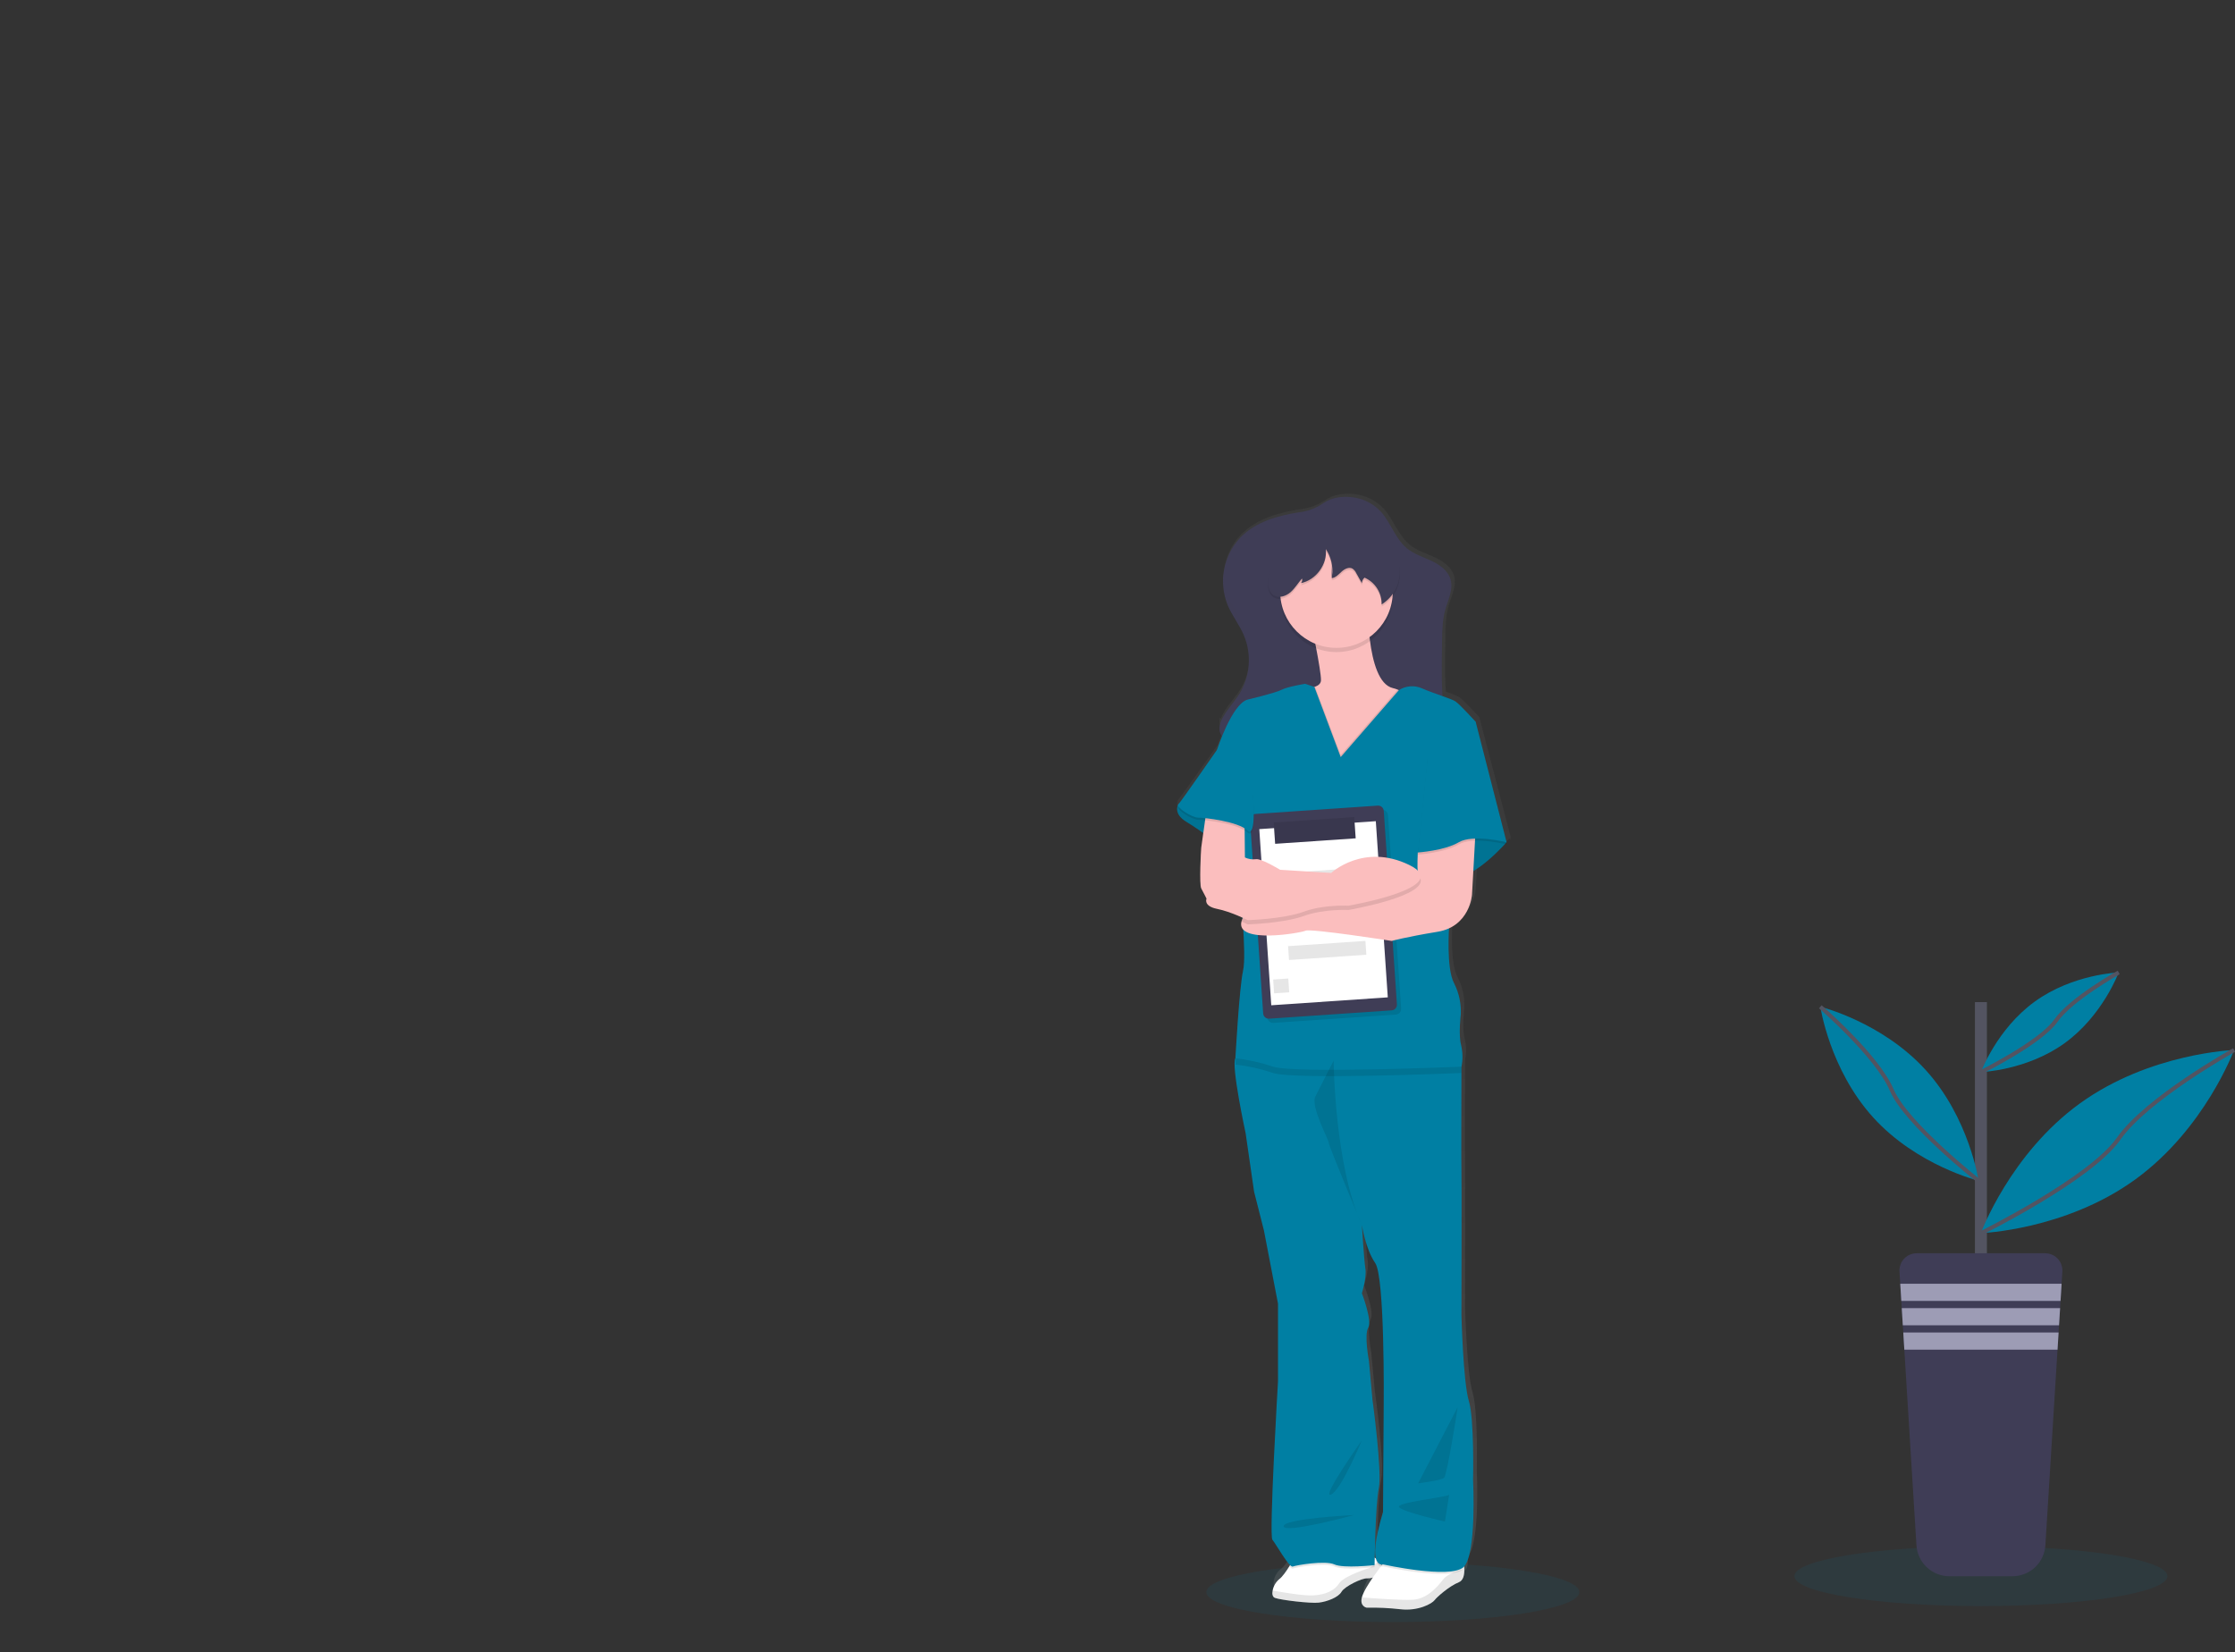 <svg width="1112" height="822" viewBox="0 0 1112 822" fill="none" xmlns="http://www.w3.org/2000/svg">
<rect x="0" y="0" width="1112" height="822" fill="#333333" stroke="none"/>
<g clip-path="url(#clip0)">
<path opacity="0.1" d="M962.497 554.91C961.62 555.405 960.735 555.862 959.849 556.348V555.872H952.23V560.168C951.678 560.407 951.154 560.664 950.611 560.911V555.872H942.992V564.122C942.847 564.187 942.697 564.241 942.544 564.284V554.91H962.497Z" fill="#007FA3"/>
<path opacity="0.1" d="M692.984 807.091C641.733 807.091 600.185 800.416 600.185 792.183C600.185 783.949 641.733 777.274 692.984 777.274C744.236 777.274 785.784 783.949 785.784 792.183C785.784 800.416 744.236 807.091 692.984 807.091Z" fill="#007FA3"/>
<path d="M586.147 397.963C586.17 397.869 586.22 397.783 586.29 397.715C587.709 396.315 605.804 370.718 605.804 370.718C605.804 370.718 606.757 367.86 608.299 364.145C607.805 363.504 607.434 362.777 607.204 362.001C607.121 361.672 607.06 361.338 607.023 361.001C607.023 360.896 606.947 360.81 606.919 360.706C606.588 359.414 606.621 358.055 607.014 356.781C607.12 357.108 607.25 357.426 607.404 357.733C607.763 356.624 608.242 355.557 608.833 354.552C611.233 350.417 614.661 346.931 617.185 342.901C621.007 336.64 622.526 329.242 621.48 321.981C621.48 322.353 621.48 322.734 621.48 323.105C621.385 321.665 621.194 320.233 620.909 318.818C620.511 317.208 619.979 315.634 619.318 314.112C617.052 308.92 613.385 304.395 611.157 299.184C610.409 297.427 609.841 295.598 609.461 293.726C608.676 290.599 608.39 287.368 608.614 284.152C608.614 284.914 608.738 285.676 608.852 286.429C609.093 278.696 612.214 271.333 617.604 265.785C625.385 257.964 636.556 254.925 647.242 253.325C651.732 252.801 656.021 251.163 659.718 248.561C663.823 245.904 669.128 245.265 673.927 245.846C679.444 246.443 684.571 248.978 688.394 253.001C693.47 258.583 695.67 266.49 701.594 271.196C705.184 274.054 709.737 275.388 713.918 277.331C718.099 279.274 722.051 282.094 723.394 286.267C723.394 286.267 723.394 286.21 723.394 286.181V286.419L723.451 286.572C724.841 291.506 722.156 296.527 720.756 301.452C719.299 306.548 719.203 311.931 719.127 317.199C719.022 323.639 718.927 330.088 719.032 336.537C719.079 339.071 719.165 341.634 719.356 344.158C721.61 344.84 723.799 345.72 725.898 346.788C728.032 348.178 736.013 356.8 736.013 356.8L751.622 416.454L751.413 416.692L751.622 417.502L750.832 417.321C748.622 419.702 742.022 426.485 734.898 430.715L734.232 442.413C734.232 442.413 733.432 454.15 722.641 458.999C722.394 463.066 721.622 479.585 725.194 486.13C727.667 490.911 728.83 496.262 728.565 501.638C728.565 501.638 727.318 511.565 728.737 516.785C729.566 520.274 729.627 523.902 728.918 527.417C728.918 527.417 728.918 528.569 728.918 530.551C728.918 541.116 728.794 574.972 728.918 578.802C729.098 583.327 728.918 650.249 728.918 650.249C728.918 650.249 729.803 683.697 732.641 692.756C735.479 701.816 734.765 731.814 734.765 731.814C734.765 731.814 736.546 767.547 730.251 774.597C730.251 774.911 730.308 775.235 730.317 775.549C730.317 775.692 730.317 775.854 730.317 775.997C730.394 778.712 729.87 781.599 727.537 782.485C722.775 784.314 716.48 789.801 715.289 791.373C714.099 792.945 707.175 796.86 698.146 795.812C692.49 795.176 686.799 794.915 681.108 795.031C681.108 795.031 677.547 794.383 678.699 789.953C679.442 787.191 682.223 782.942 684.204 780.151C683.842 780.246 683.489 780.322 683.156 780.389L682.813 780.456H682.546C682.401 780.464 682.254 780.464 682.108 780.456H681.918C681.74 780.47 681.562 780.47 681.385 780.456C678.994 780.227 670.08 784.38 668.489 787.124C666.899 789.868 661.289 791.954 657.061 792.478C654.547 792.783 648.204 792.268 642.88 791.582C640.199 791.305 637.544 790.821 634.937 790.134C633.68 789.658 633.414 788.134 633.775 786.419C634.203 784.241 635.367 782.277 637.071 780.856C638.614 779.76 640.652 776.874 642.156 774.511L642.556 773.873C639.899 771.339 635.099 763.051 633.642 761.336C631.871 759.25 636.499 682.953 636.499 682.953V644.705L629.404 608.505L624.442 589.348L620.185 560.426C620.185 560.426 612.738 526.645 615.033 523.33C615.033 523.263 616.938 488.483 618.938 480.128C619.804 476.403 619.585 468.02 619.071 459.865C618.533 459.331 618.159 458.656 617.99 457.917C617.821 457.179 617.866 456.407 618.118 455.693C618.261 455.204 618.445 454.729 618.671 454.273C618.671 454.131 618.671 453.978 618.671 453.835C614.557 451.942 610.258 450.48 605.842 449.472C598.747 448.081 600.519 444.423 600.519 444.423C600.519 444.423 598.919 441.289 597.861 439.374C596.804 437.459 597.681 420.56 597.861 419.169C597.928 418.607 598.366 415.501 598.871 411.976C596.595 410.357 593.633 408.347 590.404 406.442C584.262 402.803 585.643 398.963 586.147 397.963ZM678.718 639.485C678.718 639.485 684.042 653.069 681.908 656.546C679.775 660.023 682.261 672.932 682.261 672.932L684.042 692.089C684.042 692.089 689.004 727.622 687.232 735.977C685.842 742.531 685.327 762.108 685.165 770.272C685.287 770.319 685.405 770.377 685.518 770.443L685.756 770.567C684.937 767.357 685.28 760.86 689.346 747.79L689.689 693.804C689.689 693.804 690.318 631.444 685.394 624.471C680.47 617.498 678.727 605.657 678.727 605.657C678.727 605.657 679.794 622.737 680.489 627.262C681.185 631.787 678.718 639.485 678.718 639.485ZM688.632 773.673C688.68 773.787 688.737 773.901 688.775 774.006L689.042 773.663C688.906 773.677 688.769 773.68 688.632 773.673Z" fill="url(#paint0_linear)"/>
<path d="M634.337 795.069C637.09 796.126 652.013 797.927 656.185 797.422C660.356 796.917 665.88 794.802 667.451 792.04C669.023 789.277 677.832 785.104 680.194 785.371C681.162 785.4 682.128 785.265 683.051 784.971C684.681 784.478 686.272 783.866 687.813 783.142C688.028 781.941 687.993 780.709 687.708 779.522C687.653 779.283 687.583 779.047 687.499 778.817C686.943 777.254 685.793 775.974 684.299 775.254L683.956 775.092C683.296 774.807 682.606 774.596 681.899 774.464C674.413 773.025 643.528 775.912 643.528 775.912C643.528 775.912 642.661 777.464 641.471 779.389C639.985 781.77 637.966 784.676 636.442 785.771C634.754 787.215 633.609 789.191 633.194 791.373C632.833 793.059 633.099 794.602 634.337 795.069Z" fill="white"/>
<path opacity="0.1" d="M634.338 795.069C637.09 796.126 652.004 797.927 656.176 797.422C660.347 796.917 665.871 794.793 667.452 792.04C669.033 789.287 677.823 785.104 680.185 785.371C682.547 785.638 687.804 783.142 687.804 783.142C687.804 783.142 688.623 779.331 686.242 776.731L681.48 780.113C681.48 780.113 668.737 784.066 666.375 787.734C664.014 791.401 659.709 793.45 653.49 793.821C648.842 794.126 638.166 792.316 633.166 791.411C632.833 793.059 633.09 794.602 634.338 795.069Z" fill="black"/>
<path d="M679.928 799.927C685.545 799.818 691.164 800.082 696.747 800.718C705.689 801.766 712.518 797.86 713.708 796.25C714.899 794.64 721.061 789.201 725.794 787.295C728.108 786.4 728.651 783.485 728.546 780.76C728.546 780.618 728.546 780.456 728.546 780.313C728.459 778.587 728.204 776.874 727.785 775.197L690.728 774.406L687.518 778.76L687.023 779.427L685.071 782.085C685.071 782.085 684.185 783.247 683.023 784.943C681.061 787.8 678.318 792.021 677.585 794.812C676.414 799.28 679.928 799.927 679.928 799.927Z" fill="white"/>
<path opacity="0.1" d="M679.928 799.927C685.545 799.818 691.164 800.082 696.747 800.718C705.68 801.766 712.518 797.86 713.699 796.25C714.88 794.64 721.061 789.153 725.794 787.315C728.108 786.419 728.651 783.504 728.546 780.779C725.899 781.399 720.337 782.98 718.156 785.733C715.299 789.41 710.185 795.593 702.918 795.984C697.051 796.298 682.766 795.25 677.528 794.831C676.404 799.28 679.928 799.927 679.928 799.927Z" fill="black"/>
<path opacity="0.1" d="M684.337 775.216C684.766 778.398 686.089 779.255 687.042 779.446C687.274 779.491 687.514 779.491 687.746 779.446C687.872 779.437 687.996 779.418 688.118 779.389C688.118 779.389 721.394 786.743 728.118 780.789C728.288 780.636 728.447 780.47 728.594 780.294C728.506 778.568 728.251 776.855 727.832 775.178L690.775 774.387L687.566 778.741C687.01 777.178 685.86 775.898 684.366 775.178L684.337 775.216Z" fill="black"/>
<path opacity="0.1" d="M641.48 779.351C642.223 780.17 642.842 780.637 643.233 780.475C644.985 779.77 659.347 777.321 663.909 779.427C668.47 781.532 683.908 779.77 683.908 779.77C683.908 779.77 683.908 777.941 683.994 775.007C683.334 774.721 682.644 774.51 681.937 774.378C674.451 772.939 643.566 775.826 643.566 775.826C643.566 775.826 642.661 777.426 641.48 779.351Z" fill="black"/>
<path d="M619.747 563.865L623.957 592.958L628.852 612.239L635.861 648.687V687.269C635.861 687.269 631.309 764.032 633.061 766.128C634.814 768.224 641.471 780.16 643.223 779.465C644.976 778.77 659.337 776.312 663.899 778.407C668.461 780.503 683.899 778.76 683.899 778.76C683.899 778.76 684.252 748.971 686.004 740.559C687.756 732.148 682.852 696.395 682.852 696.395L681.099 677.123C681.099 677.123 678.642 664.148 680.747 660.643C682.852 657.137 677.594 643.495 677.594 643.495C677.594 643.495 680.042 635.769 679.337 631.216C678.633 626.662 677.594 609.486 677.594 609.486C677.594 609.486 679.337 621.413 684.204 628.415C689.071 635.417 688.451 698.167 688.451 698.167L688.109 752.467C679.337 781.218 688.109 778.407 688.109 778.407C688.109 778.407 721.385 785.771 728.108 779.808C734.832 773.844 732.908 736.311 732.908 736.311C732.908 736.311 733.603 706.169 730.804 697.062C728.004 687.955 727.118 654.298 727.118 654.298C727.118 654.298 727.299 586.994 727.118 582.45C726.984 578.64 727.118 544.526 727.118 533.866C727.118 531.885 727.118 530.713 727.118 530.713L723.099 520.729L675.48 514.766H652.699C652.699 514.766 618.414 522.825 614.871 526.302C614.796 526.36 614.731 526.431 614.681 526.512C612.385 529.874 619.747 563.865 619.747 563.865Z" fill="#007FA3"/>
<path opacity="0.1" d="M677.565 716.686C677.565 716.686 667.089 741.922 662.147 743.674C657.204 745.427 677.565 716.686 677.565 716.686Z" fill="black"/>
<path opacity="0.1" d="M673.689 753.839C673.689 753.839 638.318 755.592 638.671 759.45C639.023 763.308 673.689 753.839 673.689 753.839Z" fill="black"/>
<path opacity="0.1" d="M721.013 743.751C719.613 745.075 694.032 747.561 696.137 749.981C698.241 752.401 718.908 757.107 718.908 757.107L721.013 743.751Z" fill="black"/>
<path opacity="0.1" d="M725.213 700.215C725.213 701.263 719.956 733.862 718.546 735.263C717.137 736.663 705.584 738.063 705.584 738.063L725.213 700.215Z" fill="black"/>
<path d="M687.07 254.63C692.089 260.241 694.261 268.195 700.108 272.939C703.661 275.797 708.156 277.16 712.289 279.103C716.423 281.046 720.518 284.009 721.746 288.41C723.118 293.364 720.47 298.422 719.08 303.376C717.642 308.501 717.556 313.855 717.47 319.218C717.375 325.706 717.27 332.193 717.384 338.681C717.556 348.788 718.394 359.362 723.756 367.927C704.394 374.09 683.804 374.929 663.499 375.719C659.597 375.998 655.678 375.899 651.795 375.424C648.43 374.753 645.102 373.911 641.823 372.899C635.341 371.184 628.662 370.329 621.957 370.356C619.033 370.356 616.052 370.537 613.233 369.775C610.414 369.013 607.7 367.06 606.938 364.24C606.262 361.706 607.252 359.01 608.547 356.733C610.909 352.58 614.262 349.112 616.795 345.016C619.381 340.689 620.915 335.815 621.274 330.787C621.633 325.758 620.807 320.716 618.862 316.065C616.614 310.835 612.995 306.282 610.785 301.042C608.522 295.417 607.921 289.26 609.052 283.302C610.183 277.345 612.999 271.837 617.166 267.433C624.852 259.564 635.88 256.516 646.433 254.897C650.876 254.372 655.115 252.733 658.756 250.133C662.804 247.466 668.052 246.818 672.794 247.409C678.266 248.022 683.334 250.585 687.07 254.63Z" fill="#3F3D56"/>
<g opacity="0.1">
<path opacity="0.1" d="M618.567 310.568C620.508 315.159 621.34 320.143 620.995 325.115C620.782 321.559 619.96 318.067 618.567 314.789C616.328 309.559 612.709 305.005 610.5 299.766C608.694 295.391 607.934 290.654 608.281 285.933C608.477 289.242 609.227 292.494 610.5 295.555C612.709 300.794 616.328 305.339 618.567 310.568Z" fill="black"/>
<path opacity="0.1" d="M717.184 317.923C717.127 321.657 717.07 325.401 717.061 329.135C717.061 323.991 717.108 318.856 717.184 313.722C717.261 308.396 717.356 303.005 718.794 297.87C719.746 294.612 721.156 291.306 721.651 288.02C722.499 292.688 720.089 297.422 718.794 302.081C717.356 307.168 717.261 312.598 717.184 317.923Z" fill="black"/>
<path opacity="0.1" d="M612.909 364.326C615.766 365.097 618.7 364.926 621.624 364.907C628.323 364.864 635 365.703 641.48 367.403C644.759 368.41 648.088 369.249 651.452 369.918C655.337 370.4 659.261 370.502 663.166 370.222C682.785 369.451 702.68 368.622 721.47 363.011C722.028 364.257 722.664 365.466 723.375 366.631C704.013 372.785 683.423 373.633 663.128 374.424C659.223 374.704 655.299 374.601 651.414 374.119C648.061 373.457 644.746 372.62 641.48 371.613C635.013 369.908 628.35 369.059 621.662 369.089C618.738 369.089 615.766 369.27 612.947 368.498C610.128 367.727 607.414 365.793 606.652 362.973C606.331 361.667 606.364 360.299 606.747 359.01C607.595 361.677 610.214 363.535 612.909 364.326Z" fill="black"/>
</g>
<path d="M641.118 353.037C641.823 354.618 644.795 368.279 645.499 369.679C646.204 371.08 650.052 393.495 650.404 394.753C650.756 396.01 675.766 389.494 675.766 389.494L690.823 376.872L706.299 361.468C706.299 361.468 706.756 347.569 695.356 343.111C694.581 342.806 693.785 342.558 692.975 342.367C679.147 339.043 680.537 296.984 680.537 296.984L652.156 309.244C652.156 309.244 657.413 333.784 657.233 338.519C657.185 340.11 655.937 341.1 654.309 341.701C651.791 342.417 649.169 342.701 646.556 342.539C646.556 342.539 640.414 351.465 641.118 353.037Z" fill="#FBBEBE"/>
<path d="M590.309 399.125L586.281 400.183C586.281 400.183 583.3 404.717 590.309 408.938C594.76 411.642 599.032 414.63 603.1 417.883L623.814 424.189L627.804 411.662L608.528 397.03L590.309 399.125Z" fill="#007FA3"/>
<path opacity="0.1" d="M590.309 399.125L586.281 400.183C586.281 400.183 583.3 404.717 590.309 408.938C594.76 411.642 599.032 414.63 603.1 417.883L623.814 424.189L627.804 411.662L608.528 397.03L590.309 399.125Z" fill="black"/>
<path d="M741.48 411.224L749.537 419.112C749.537 419.112 735.003 435.935 723.823 436.983C712.642 438.031 705.432 424.189 705.432 424.189L715.108 408.947L741.48 411.224Z" fill="#007FA3"/>
<path opacity="0.1" d="M741.48 411.224L749.537 419.112C749.537 419.112 735.003 435.935 723.823 436.983C712.642 438.031 705.432 424.189 705.432 424.189L715.108 408.947L741.48 411.224Z" fill="black"/>
<path opacity="0.1" d="M664.947 324.467C649.467 324.467 636.918 311.915 636.918 296.431C636.918 280.948 649.467 268.395 664.947 268.395C680.426 268.395 692.975 280.948 692.975 296.431C692.975 311.915 680.426 324.467 664.947 324.467Z" fill="black"/>
<path d="M664.947 322.362C649.467 322.362 636.918 309.81 636.918 294.326C636.918 278.842 649.467 266.29 664.947 266.29C680.426 266.29 692.975 278.842 692.975 294.326C692.975 309.81 680.426 322.362 664.947 322.362Z" fill="#FBBEBE"/>
<path opacity="0.1" d="M614.661 529.694C621.043 530.424 627.33 531.832 633.414 533.895C643.89 537.381 725.984 533.952 727.127 533.895C727.127 531.913 727.127 530.741 727.127 530.741L723.108 520.758L675.489 514.794H652.709C652.709 514.794 618.423 522.854 614.88 526.331C614.737 528.427 614.661 529.694 614.661 529.694Z" fill="black"/>
<path opacity="0.1" d="M641.118 353.037C641.823 354.618 644.795 368.279 645.499 369.679C646.204 371.08 650.052 393.495 650.404 394.753C650.756 396.01 675.766 389.494 675.766 389.494L690.823 376.872L706.299 361.468C706.299 361.468 706.756 347.569 695.356 343.111L667.051 375.662L654.309 341.701C651.791 342.417 649.169 342.701 646.556 342.539C646.556 342.539 640.414 351.465 641.118 353.037Z" fill="black"/>
<path d="M667.052 376.71L696.023 343.368C697.719 342.285 699.657 341.641 701.663 341.493C703.67 341.345 705.682 341.698 707.518 342.52C714.004 345.33 722.061 347.607 724.165 349.007C726.27 350.408 734.156 359.077 734.156 359.077L710.67 420.531L721.013 461.009C721.013 461.009 719.432 481.69 723.461 489.226C725.914 494.044 727.063 499.42 726.794 504.82C726.794 504.82 725.565 514.813 726.965 520.062C727.783 523.572 727.845 527.216 727.146 530.751C727.146 530.751 643.918 534.257 633.414 530.751C627.331 528.683 621.045 527.274 614.662 526.55C614.662 526.55 616.566 491.493 618.471 483.081C620.376 474.669 616.89 442.604 616.89 442.604L619.166 408.252L605.509 373.004C605.509 373.004 612.909 350.408 620.623 348.131C620.623 348.131 634.633 344.797 637.614 343.225C640.595 341.653 649.356 340.243 649.356 340.243L653.956 341.786L667.052 376.71Z" fill="#007FA3"/>
<path opacity="0.1" d="M626.631 407.092L687.594 402.945C689.137 402.84 690.473 404.006 690.578 405.55L697.123 501.829C697.228 503.372 696.062 504.708 694.519 504.813L633.556 508.96C632.013 509.065 630.677 507.899 630.572 506.356L624.027 410.076C623.922 408.533 625.088 407.197 626.631 407.092Z" fill="black"/>
<path d="M624.531 405.001L685.495 400.854C687.037 400.749 688.373 401.915 688.478 403.459L695.023 499.738C695.128 501.281 693.962 502.617 692.419 502.722L631.456 506.869C629.913 506.974 628.577 505.808 628.473 504.265L621.928 407.985C621.823 406.442 622.988 405.106 624.531 405.001Z" fill="#3F3D56"/>
<path d="M626.543 412.548L684.523 408.604L690.481 496.254L632.501 500.197L626.543 412.548Z" fill="white"/>
<path opacity="0.1" d="M631.742 434.92L679.104 431.604L680.028 444.807L632.666 448.123L631.742 434.92Z" fill="black"/>
<path opacity="0.1" d="M633.456 487.39L640.972 486.879L641.439 493.76L633.924 494.271L633.456 487.39Z" fill="black"/>
<path opacity="0.1" d="M640.87 470.783L679.342 468.166L679.81 475.047L641.337 477.664L640.87 470.783Z" fill="black"/>
<path d="M633.719 409.271L673.779 406.546L674.498 417.124L634.438 419.849L633.719 409.271Z" fill="#3F3D56"/>
<path opacity="0.1" d="M633.719 409.271L673.779 406.546L674.498 417.124L634.438 419.849L633.719 409.271Z" fill="black"/>
<path opacity="0.1" d="M663.546 527.76C663.546 527.76 663.899 579.64 677.565 609.429C677.565 609.429 661.089 570.171 661.089 568.599C661.089 567.027 651.985 550.547 654.423 545.641C656.861 540.735 663.546 527.76 663.546 527.76Z" fill="black"/>
<path opacity="0.1" d="M662.804 287.315C663.328 282.723 662.204 278.094 659.633 274.254C659.938 278.103 658.85 281.934 656.567 285.047C654.283 288.16 650.957 290.348 647.195 291.211C647.516 290.932 647.745 290.563 647.852 290.151C647.959 289.74 647.939 289.306 647.795 288.906C645.842 291.116 644.347 293.735 642.138 295.679C639.928 297.622 636.614 298.784 634.014 297.403C630.481 295.498 630.442 290.477 631.357 286.572C633.319 278.254 637.344 270.564 643.061 264.213C644.488 262.294 646.339 260.73 648.471 259.646C650.602 258.562 652.956 257.986 655.347 257.964C660.756 257.545 666.375 258.021 671.223 260.45C673.951 261.939 676.506 263.725 678.842 265.776L692.175 276.655C693.458 277.579 694.556 278.736 695.413 280.065C695.986 281.176 696.329 282.391 696.423 283.638C696.763 287.2 696.104 290.788 694.52 293.997C692.935 297.206 690.487 299.91 687.451 301.804C687.516 298.988 686.741 296.217 685.227 293.842C683.713 291.467 681.527 289.596 678.947 288.467C678.543 288.805 678.216 289.226 677.987 289.701C677.759 290.176 677.635 290.694 677.623 291.22L674.813 286.21C674.396 285.298 673.737 284.517 672.909 283.952C671.175 282.999 669.014 284.123 667.537 285.467C666.061 286.81 664.623 288.486 662.642 288.696L662.566 281.237" fill="black"/>
<path d="M662.804 286.267C663.329 281.672 662.205 277.04 659.633 273.197C660.49 280.818 654.747 288.686 647.185 290.154C647.506 289.877 647.736 289.509 647.843 289.099C647.95 288.689 647.93 288.256 647.785 287.858C645.833 290.068 644.337 292.678 642.128 294.631C639.918 296.584 636.604 297.737 634.004 296.346C630.471 294.44 630.433 289.42 631.347 285.524C633.309 277.206 637.335 269.516 643.052 263.165C644.826 261.002 647.061 259.264 649.595 258.078C651.428 257.4 653.356 257.008 655.309 256.916C660.718 256.497 666.337 256.964 671.185 259.393C673.911 260.889 676.466 262.677 678.804 264.728L692.137 275.607C693.422 276.529 694.521 277.686 695.375 279.017C695.949 280.128 696.292 281.343 696.385 282.59C696.725 286.151 696.065 289.737 694.48 292.944C692.896 296.152 690.448 298.854 687.413 300.747C687.475 297.931 686.7 295.161 685.186 292.787C683.672 290.412 681.487 288.541 678.909 287.41C678.506 287.749 678.18 288.17 677.952 288.644C677.723 289.119 677.598 289.637 677.585 290.163L674.785 285.171C674.369 284.258 673.71 283.477 672.88 282.914C671.147 281.961 668.985 283.085 667.509 284.428C666.032 285.771 664.594 287.438 662.613 287.658L662.537 280.189" fill="#3F3D56"/>
<path d="M649.528 463.104C651.975 461.866 692.451 468.182 692.451 468.182C692.451 468.182 699.118 466.277 715.232 463.628C731.346 460.98 732.375 445.223 732.375 445.223L734.137 413.682L728.699 408.918L705.404 424.161C705.404 424.161 705.042 431.867 705.404 433.258C705.632 434.211 706.242 435.345 706.185 436.116C706.167 436.325 706.081 436.522 705.94 436.677C705.798 436.833 705.61 436.937 705.404 436.974C703.823 437.374 682.28 440.86 682.28 440.86C682.28 440.86 632.347 437.44 619.9 454.264C618.913 455.499 618.167 456.908 617.7 458.417C614.614 469.916 647.309 464.2 649.528 463.104Z" fill="#FBBEBE"/>
<path opacity="0.1" d="M617.671 458.484C619.576 459.332 620.757 459.942 620.757 459.942C620.757 459.942 638.623 459.418 648.661 455.779C658.699 452.14 670.899 452.787 670.899 452.787C670.899 452.787 712.727 445.585 706.242 436.183C706.224 436.392 706.138 436.589 705.997 436.744C705.855 436.899 705.667 437.003 705.461 437.04C703.88 437.44 682.337 440.927 682.337 440.927C682.337 440.927 632.404 437.507 619.957 454.331C618.94 455.559 618.164 456.968 617.671 458.484Z" fill="black"/>
<path d="M600.3 402.984C600.3 402.984 597.843 420.331 597.671 421.741C597.5 423.151 596.614 440.136 597.671 442.07C598.728 444.004 600.3 447.148 600.3 447.148C600.3 447.148 598.547 450.825 605.557 452.235C612.566 453.645 620.795 457.836 620.795 457.836C620.795 457.836 638.671 457.312 648.652 453.635C658.633 449.958 670.899 450.653 670.899 450.653C670.899 450.653 723.994 441.537 701.213 430.41C678.432 419.283 662.318 434.354 662.318 434.354L636.918 432.782C636.918 432.782 627.452 426.99 624.823 427.523C622.967 427.76 621.082 427.456 619.395 426.647L619.214 408.242L600.3 402.984Z" fill="#FBBEBE"/>
<path opacity="0.1" d="M729.099 360.401L734.184 360.134L749.594 420.15C749.594 420.15 732.956 415.939 725.784 420.15C718.613 424.361 705.461 425.228 705.461 425.228L710.366 377.386L729.099 360.401Z" fill="black"/>
<path d="M729.099 359.343L734.184 359.077L749.594 419.093C749.594 419.093 732.956 414.882 725.784 419.093C718.613 423.303 705.461 424.17 705.461 424.17L710.366 376.329L729.099 359.343Z" fill="#007FA3"/>
<path opacity="0.1" d="M612.557 372.49L605.557 374.071C605.557 374.071 587.681 399.792 586.281 401.231C584.881 402.669 592.948 407.899 596.271 407.899C599.595 407.899 615.89 409.804 620.623 414.206C625.357 418.607 623.385 396.458 623.385 395.953C623.385 395.448 617.509 381.473 617.509 381.473L612.557 372.49Z" fill="black"/>
<path d="M612.557 371.442L605.557 373.014C605.557 373.014 587.681 398.782 586.281 400.183C584.881 401.583 592.948 406.851 596.271 406.851C599.595 406.851 615.89 408.757 620.623 413.158C625.357 417.559 623.385 395.41 623.385 394.905C623.385 394.4 617.471 380.378 617.471 380.378L612.557 371.442Z" fill="#007FA3"/>
<g opacity="0.1">
<path opacity="0.1" d="M659.68 273.282C659.721 272.552 659.705 271.819 659.632 271.091C661.082 273.268 662.08 275.714 662.566 278.284V280.494C662.566 280.494 662.566 280.446 662.566 280.418V280.942C662.566 282.485 662.566 284.038 662.613 285.581H662.747V286.295C662.747 286.048 662.747 285.81 662.794 285.562C664.699 285.257 666.061 283.657 667.48 282.38C668.899 281.104 671.118 279.884 672.851 280.865C673.682 281.429 674.341 282.21 674.756 283.123L677.585 288.115C677.597 287.59 677.722 287.073 677.95 286.6C678.178 286.127 678.505 285.708 678.908 285.371C681.488 286.5 683.674 288.371 685.189 290.746C686.703 293.121 687.477 295.892 687.413 298.708C690.015 297.077 692.192 294.851 693.764 292.212C695.335 289.573 696.256 286.598 696.451 283.533C696.617 286.955 695.866 290.36 694.278 293.396C692.689 296.432 690.319 298.99 687.413 300.804C687.475 297.988 686.699 295.218 685.185 292.844C683.671 290.469 681.487 288.598 678.908 287.467C678.506 287.806 678.18 288.227 677.951 288.702C677.723 289.176 677.598 289.694 677.585 290.22L674.785 285.228C674.369 284.315 673.71 283.534 672.88 282.971C671.147 282.018 668.985 283.142 667.509 284.485C666.032 285.829 664.594 287.496 662.613 287.715C662.613 285.276 662.588 282.844 662.537 280.418C662.07 277.872 661.098 275.446 659.68 273.282Z" fill="black"/>
<path opacity="0.1" d="M662.899 282.875C662.852 282.228 662.775 281.58 662.68 280.97L662.575 278.341C662.862 279.834 662.97 281.356 662.899 282.875Z" fill="black"/>
<path opacity="0.1" d="M634.004 294.24C636.604 295.631 639.918 294.469 642.128 292.526C644.337 290.582 645.833 287.962 647.785 285.752C647.929 286.152 647.949 286.587 647.842 286.998C647.735 287.41 647.506 287.779 647.185 288.058C647.375 288.058 647.556 287.962 647.737 287.915C645.833 290.106 644.318 292.678 642.128 294.583C639.937 296.489 636.604 297.689 634.004 296.298C631.404 294.907 630.661 291.649 630.89 288.477C631.061 290.973 631.957 293.135 634.004 294.24Z" fill="black"/>
<path opacity="0.1" d="M647.795 287.896C650.979 287.028 653.823 285.206 655.944 282.676C658.065 280.146 659.362 277.028 659.661 273.74C660.204 281.218 654.566 288.715 647.185 290.154C647.499 289.88 647.725 289.52 647.834 289.118C647.942 288.715 647.929 288.29 647.795 287.896Z" fill="black"/>
</g>
<path opacity="0.1" d="M985.591 799.146C934.34 799.146 892.792 792.471 892.792 784.238C892.792 776.004 934.34 769.329 985.591 769.329C1036.84 769.329 1078.39 776.004 1078.39 784.238C1078.39 792.471 1036.84 799.146 985.591 799.146Z" fill="#007FA3"/>
<path d="M982.601 498.628H988.572V633.112H982.601V498.628Z" fill="#535461"/>
<path d="M945.068 632.711L945.449 638.77L945.973 647.344L946.192 650.907L946.725 659.481L946.954 663.043L947.477 671.617L953.506 768.852C953.763 773.036 955.606 776.964 958.659 779.835C961.711 782.707 965.744 784.305 969.934 784.304H1001.24C1005.44 784.306 1009.48 782.699 1012.54 779.814C1015.59 776.928 1017.43 772.982 1017.67 768.786L1023.7 671.55L1024.22 662.977L1024.44 659.414L1024.98 650.84L1025.2 647.277L1025.72 638.704L1026.11 632.645C1026.17 631.483 1026 630.321 1025.6 629.228C1025.21 628.135 1024.59 627.134 1023.79 626.286C1023 625.439 1022.04 624.762 1020.97 624.298C1019.9 623.834 1018.75 623.591 1017.59 623.585H953.573C952.405 623.592 951.25 623.837 950.181 624.306C949.111 624.775 948.148 625.458 947.352 626.313C946.555 627.167 945.942 628.176 945.549 629.276C945.156 630.377 944.993 631.546 945.068 632.711Z" fill="#3F3D56"/>
<path d="M945.449 638.761L945.982 647.315H1025.2L1025.73 638.761H945.449Z" fill="#9D9CB5"/>
<path d="M946.202 650.878L946.725 659.433H1024.45L1024.98 650.878H946.202Z" fill="#9D9CB5"/>
<path d="M946.954 663.005L947.478 671.55H1023.7L1024.23 663.005H946.954Z" fill="#9D9CB5"/>
<path d="M1034.81 549.042C1000.03 574.21 985.544 613.573 985.544 613.573C985.544 613.573 1027.45 612.135 1062.24 586.966C1097.03 561.797 1111.53 522.463 1111.53 522.463C1111.53 522.463 1069.63 523.873 1034.81 549.042Z" fill="#007FA3"/>
<path d="M1111.53 522.463C1111.53 522.463 1068.04 546.612 1054.09 566.608C1040.13 586.604 985.582 613.592 985.582 613.592" stroke="#535461" stroke-width="2" stroke-miterlimit="10"/>
<path d="M1012.4 498.342C993.468 512.032 985.582 533.456 985.582 533.456C985.582 533.456 1008.44 532.675 1027.32 518.986C1046.21 505.297 1054.14 483.862 1054.14 483.862C1054.14 483.862 1031.32 484.643 1012.4 498.342Z" fill="#007FA3"/>
<path d="M1054.14 483.862C1054.14 483.862 1030.47 497.009 1022.87 507.888C1015.27 518.767 985.582 533.456 985.582 533.456" stroke="#535461" stroke-width="2" stroke-miterlimit="10"/>
<path d="M958.077 532.37C979.82 556.272 984.42 587.509 984.42 587.509C984.42 587.509 953.763 579.983 932.039 556.072C910.316 532.161 905.697 500.934 905.697 500.934C905.697 500.934 936.335 508.469 958.077 532.37Z" fill="#007FA3"/>
<path d="M905.678 500.943C905.678 500.943 934.001 525.445 941.201 542.325C948.401 559.206 984.42 587.509 984.42 587.509" stroke="#535461" stroke-width="2" stroke-miterlimit="10"/>
</g>
<defs>
<linearGradient id="paint0_linear" x1="668.642" y1="795.984" x2="668.642" y2="245.694" gradientUnits="userSpaceOnUse">
<stop stop-color="#808080" stop-opacity="0.25"/>
<stop offset="0.54" stop-color="#808080" stop-opacity="0.12"/>
<stop offset="1" stop-color="#808080" stop-opacity="0.1"/>
</linearGradient>
<clipPath id="clip0">
<rect width="1112" height="822" fill="white" transform="matrix(-1 0 0 1 1112 0)"/>
</clipPath>
</defs>
</svg>

